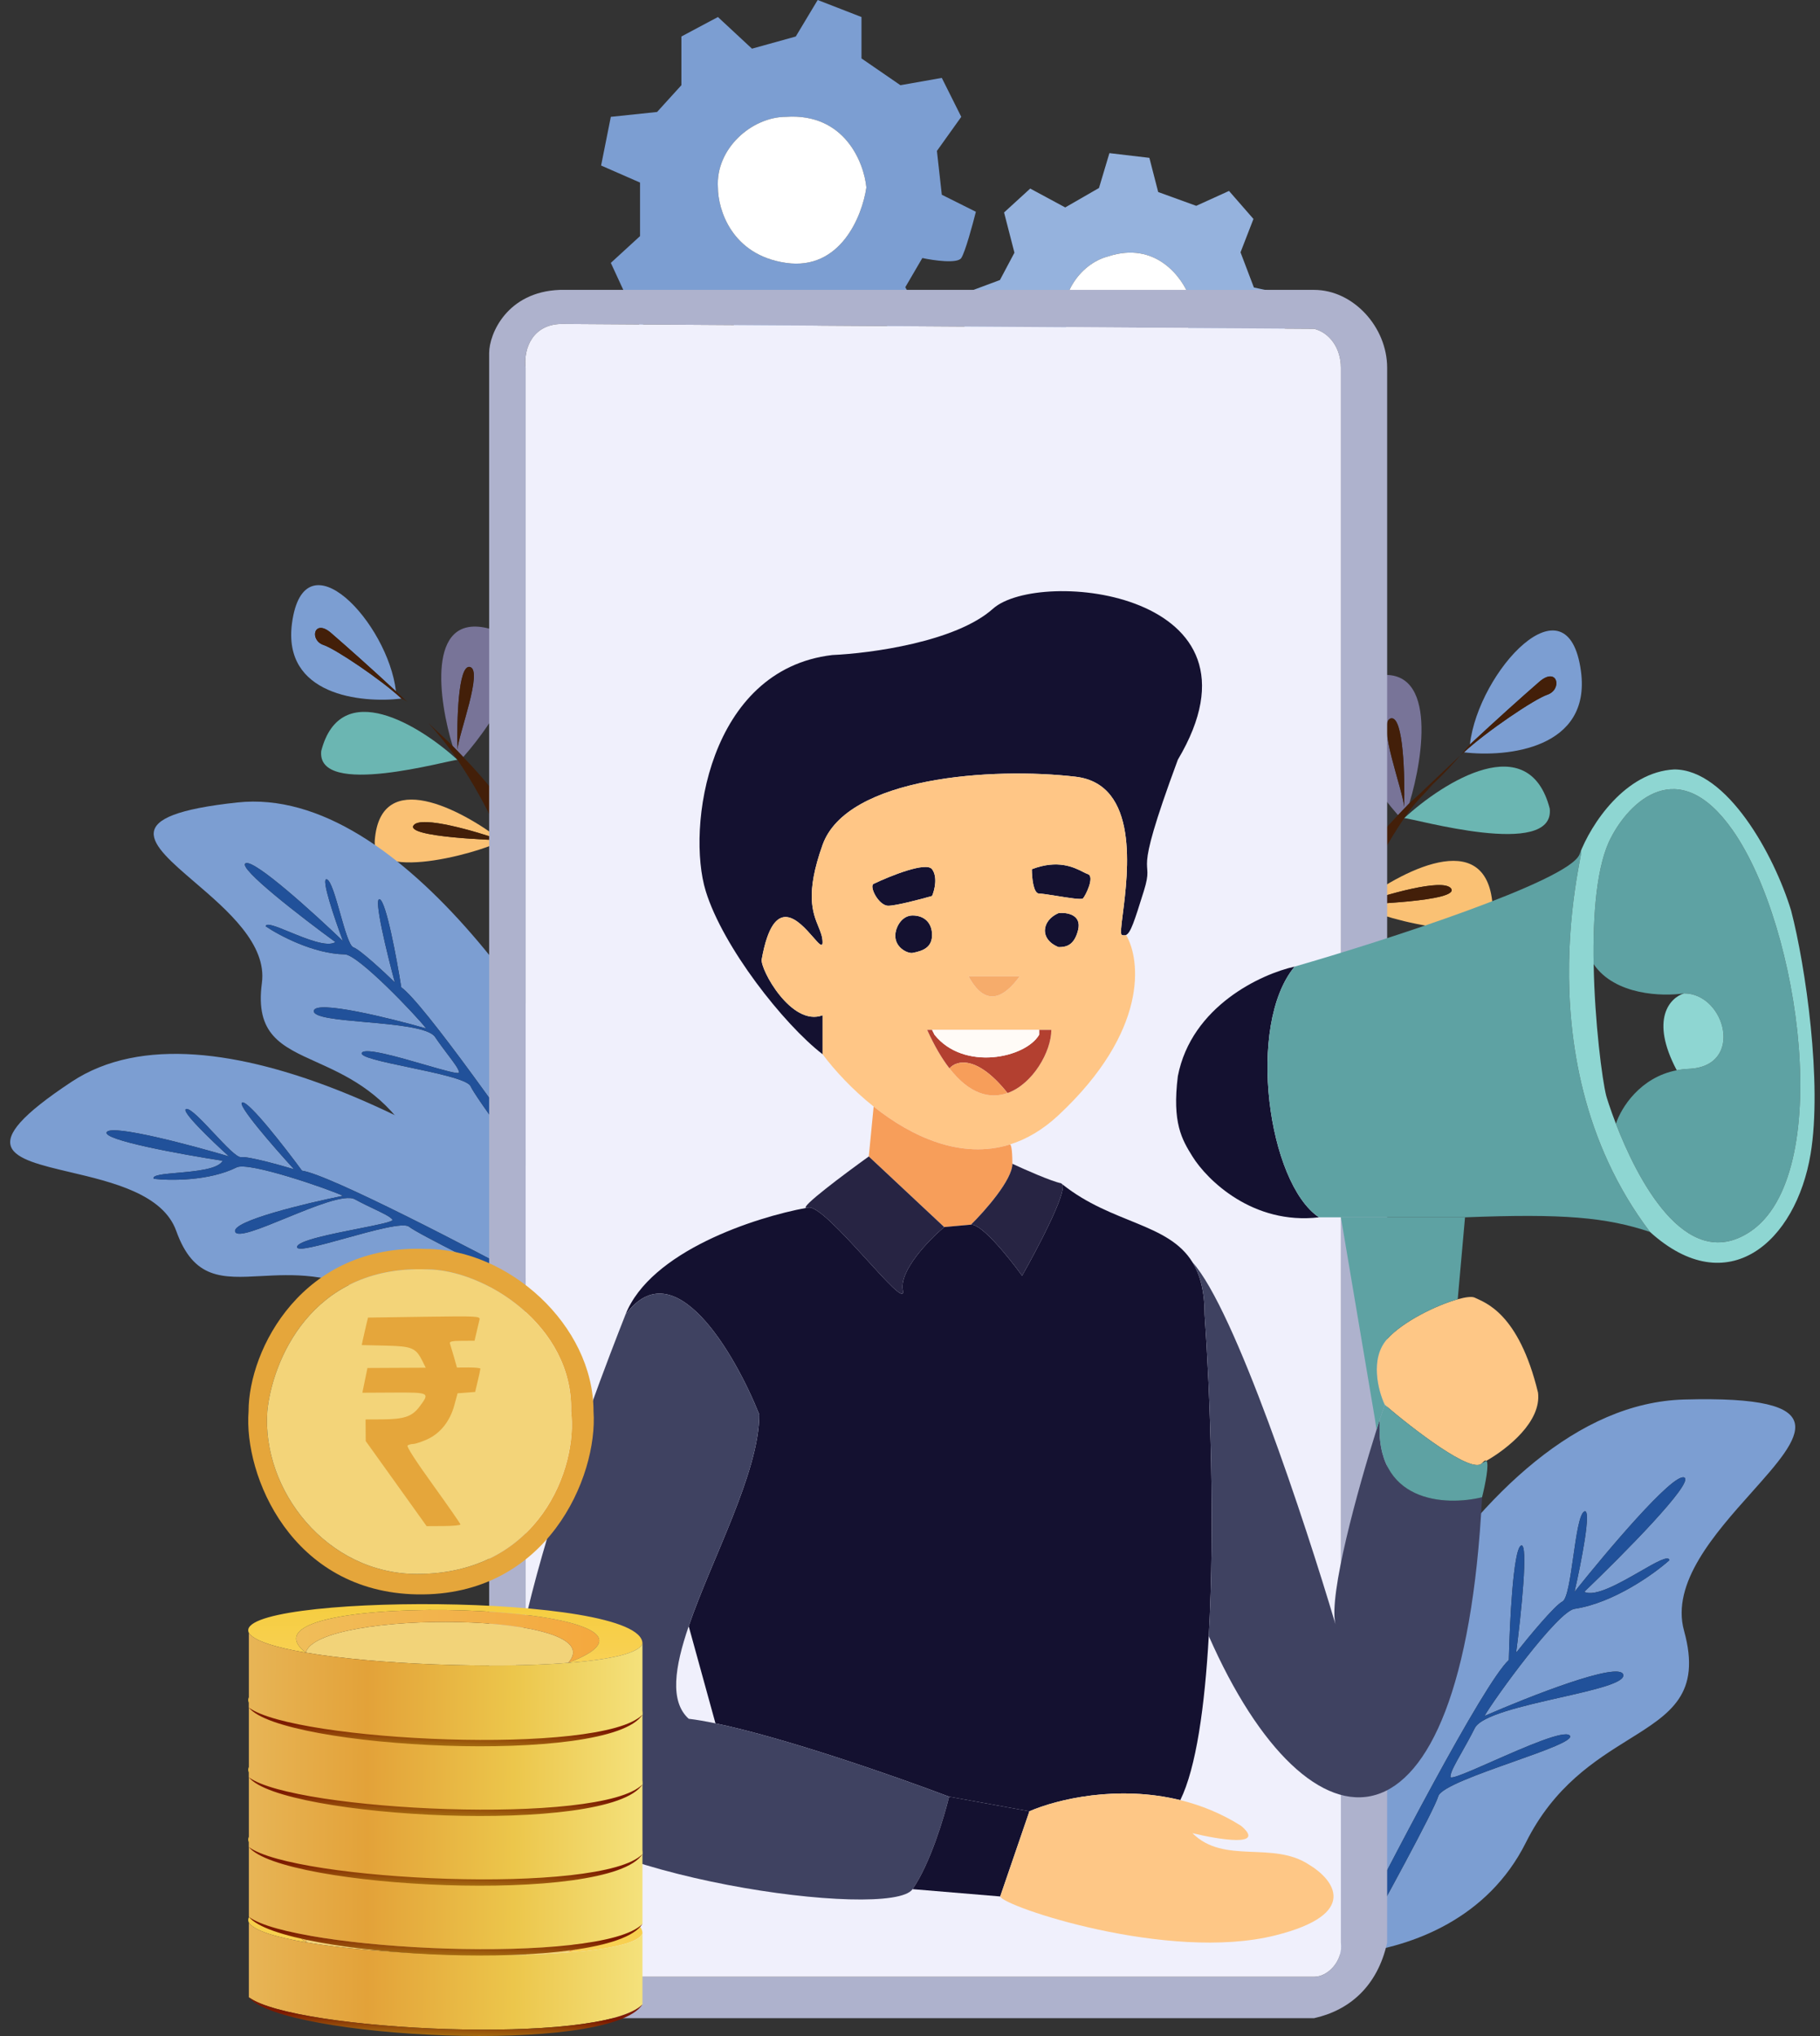 <svg width="76" height="85" viewBox="0 0 76 85" fill="none" xmlns="http://www.w3.org/2000/svg">
<rect x="0" y="0" width="76" height="85" fill="#333333" stroke="none"/>
<path fill-rule="evenodd" clip-rule="evenodd" d="M26.727 9.857L25.507 10.975L26.727 13.617L28.454 12.601L30.588 13.211L30.893 15.243H34.043L34.145 13.516L35.974 12.398L37.6 14.227L38.515 13.211L37.803 11.992L38.515 10.772C38.989 10.874 39.978 11.016 40.141 10.772C40.303 10.528 40.615 9.383 40.751 8.841L39.328 8.13L39.124 6.301L40.141 4.878L39.328 3.252L37.6 3.557L35.974 2.439V0.711L34.145 0L33.23 1.524L31.401 2.032L29.979 0.711L28.454 1.524V3.557L27.438 4.675L25.507 4.878L25.101 6.91L26.727 7.622V9.857ZM29.979 7.825C29.877 6.199 31.401 4.878 32.824 4.878C35.263 4.715 36.076 6.775 36.178 7.825C36.008 9.011 35.1 11.3 32.824 10.975C30.548 10.65 29.979 8.74 29.979 7.825Z" fill="#7C9ED2"/>
<path d="M32.824 4.878C31.401 4.878 29.877 6.199 29.979 7.825C29.979 8.74 30.548 10.65 32.824 10.975C35.1 11.3 36.008 9.011 36.178 7.825C36.076 6.775 35.263 4.715 32.824 4.878Z" fill="white"/>
<path fill-rule="evenodd" clip-rule="evenodd" d="M42.269 16.126L41.495 17.31L43.07 19.233L44.287 18.023L46.188 18.071L46.874 19.685L49.489 19.011L49.205 17.561L50.486 16.247L52.225 17.41L52.767 16.375L51.917 15.519L52.248 14.359C52.663 14.342 53.514 14.248 53.597 14.011C53.681 13.775 53.695 12.762 53.692 12.286L52.36 12.002L51.802 10.534L52.342 9.141L51.321 7.971L49.952 8.593L48.364 8.017L47.996 6.59L46.327 6.393L45.892 7.848L44.482 8.66L43.02 7.872L41.928 8.87L42.361 10.55L41.755 11.691L40.196 12.272L40.291 14.038L41.793 14.278L42.269 16.126ZM44.535 13.751C44.104 12.429 45.088 11.011 46.269 10.706C48.259 10.05 49.372 11.578 49.68 12.424C49.792 13.44 49.526 15.527 47.568 15.745C45.609 15.963 44.73 14.506 44.535 13.751Z" fill="#95B2DD"/>
<path d="M46.269 10.706C45.088 11.011 44.104 12.429 44.535 13.751C44.73 14.506 45.609 15.963 47.568 15.745C49.526 15.527 49.792 13.44 49.68 12.424C49.372 11.578 48.259 10.05 46.269 10.706Z" fill="white"/>
<path d="M16.767 29.164C15.887 28.351 14.003 27.091 13.515 26.929C12.906 26.726 13.109 25.811 13.82 26.421C14.532 27.038 15.519 27.916 16.535 28.86C16.201 25.997 12.703 22.254 12.194 26.014C11.788 29.022 15.074 29.368 16.767 29.164Z" fill="#7C9ED2"/>
<path d="M19.105 31.722C17.547 30.296 14.227 28.227 13.414 31.353C13.211 33.331 18.752 31.722 19.105 31.722Z" fill="#6BB6B2"/>
<path d="M19.103 31.295C19.104 31.315 19.104 31.334 19.105 31.353C19.187 31.438 19.267 31.521 19.345 31.604C20.722 30.045 22.845 26.787 20.324 26.218C17.804 25.649 18.326 29.266 18.902 31.145C18.97 31.215 19.038 31.285 19.105 31.353C19.103 31.337 19.102 31.318 19.103 31.295C19.073 30.074 19.133 27.764 19.613 27.843C20.201 27.941 19.13 30.692 19.103 31.295Z" fill="#787498"/>
<path d="M17.276 34.449C17.601 34.042 19.85 34.699 20.934 35.078C19.274 33.797 15.893 32.004 15.65 35.078C15.498 36.989 20.666 35.402 20.934 35.078C20.832 35.078 16.869 34.957 17.276 34.449Z" fill="#FAC174"/>
<path d="M21.962 38.205L20.934 33.534C20.681 33.08 20.095 32.39 19.345 31.604C19.267 31.521 19.187 31.438 19.105 31.353C19.038 31.285 18.97 31.215 18.902 31.145C18.575 30.813 18.244 30.528 17.885 30.181C18.257 30.596 18.665 31.075 19.105 31.722C19.728 32.64 20.378 33.774 20.934 35.078C21.343 36.035 21.701 37.084 21.962 38.205Z" fill="#431F09"/>
<path d="M20.934 35.078C19.85 34.699 17.601 34.042 17.276 34.449C16.869 34.957 20.832 35.078 20.934 35.078Z" fill="#431F09"/>
<path d="M19.103 31.295C19.073 30.074 19.133 27.764 19.613 27.843C20.201 27.941 19.13 30.692 19.103 31.295Z" fill="#431F09"/>
<path d="M13.515 26.929C14.003 27.091 15.887 28.351 16.767 29.164C16.829 29.185 16.911 29.231 17.008 29.302C16.851 29.154 16.692 29.006 16.535 28.86C15.519 27.916 14.532 27.038 13.82 26.421C13.109 25.811 12.906 26.726 13.515 26.929Z" fill="#431F09"/>
<path d="M61.132 31.408C62.073 30.534 64.085 29.18 64.606 29.006C65.258 28.788 65.041 27.805 64.281 28.46C63.52 29.123 62.466 30.067 61.38 31.081C61.737 28.005 65.475 23.983 66.018 28.023C66.452 31.255 62.941 31.627 61.132 31.408Z" fill="#7C9ED2"/>
<path d="M58.635 34.156C60.3 32.624 63.846 30.4 64.715 33.76C64.932 35.885 59.012 34.156 58.635 34.156Z" fill="#6BB6B2"/>
<path d="M58.636 33.698C58.636 33.719 58.635 33.74 58.635 33.76C58.547 33.851 58.461 33.941 58.377 34.029C56.907 32.355 54.639 28.853 57.332 28.241C60.024 27.63 59.467 31.517 58.852 33.537C58.778 33.612 58.706 33.686 58.635 33.76C58.637 33.743 58.637 33.722 58.636 33.698C58.669 32.386 58.605 29.903 58.092 29.989C57.464 30.094 58.608 33.049 58.636 33.698Z" fill="#787498"/>
<path d="M60.589 37.087C60.242 36.65 57.838 37.355 56.68 37.762C58.454 36.386 62.066 34.459 62.326 37.762C62.488 39.817 56.967 38.11 56.68 37.762C56.789 37.762 61.023 37.633 60.589 37.087Z" fill="#FAC174"/>
<path d="M55.582 41.123L56.68 36.104C56.95 35.615 57.577 34.874 58.377 34.029C58.461 33.941 58.547 33.851 58.635 33.76C58.706 33.686 58.778 33.612 58.852 33.537C59.201 33.179 59.587 33.027 59.91 32.665C59.513 33.111 59.104 33.461 58.635 34.156C57.969 35.142 57.275 36.362 56.68 37.762C56.244 38.791 55.861 39.918 55.582 41.123Z" fill="#431F09"/>
<path d="M56.68 37.762C57.838 37.355 60.242 36.65 60.589 37.087C61.023 37.633 56.789 37.762 56.68 37.762Z" fill="#431F09"/>
<path d="M58.636 33.698C58.669 32.386 58.605 29.903 58.092 29.989C57.464 30.094 58.608 33.049 58.636 33.698Z" fill="#431F09"/>
<path d="M64.606 29.006C64.085 29.18 62.073 30.534 61.132 31.408C61.066 31.43 58.858 33.561 58.754 33.637C60.189 32.592 61.212 31.238 61.38 31.081C62.466 30.067 63.52 29.123 64.281 28.46C65.041 27.805 65.258 28.788 64.606 29.006Z" fill="#431F09"/>
<path fill-rule="evenodd" clip-rule="evenodd" d="M70.323 58.427C61.462 58.671 54.707 73.569 52.438 80.987L54.572 81.597C54.998 81.637 55.53 81.644 56.124 81.597C57.978 77.904 61.949 70.276 63.006 69.3C63.04 67.776 63.189 64.687 63.514 64.524C63.84 64.362 63.514 67.437 63.311 68.996C63.819 68.352 64.917 67.024 65.242 66.862C65.445 66.76 65.572 65.871 65.699 64.981C65.826 64.092 65.953 63.203 66.157 63.101C66.482 62.939 66.021 65.269 65.75 66.455C67.071 64.795 69.835 61.516 70.323 61.679C70.811 61.841 67.749 64.931 66.157 66.455C66.613 66.683 67.651 66.085 68.49 65.603C69.145 65.226 69.678 64.92 69.713 65.134C69.07 65.71 67.376 66.922 65.75 67.166C65.039 67.273 62.397 70.926 61.99 71.638C63.853 70.825 67.62 69.341 67.783 69.91C67.88 70.25 66.582 70.544 65.146 70.869C63.58 71.224 61.849 71.616 61.584 72.146C61.389 72.534 61.195 72.878 61.03 73.171C60.761 73.646 60.567 73.99 60.567 74.178C60.567 74.306 61.37 73.952 62.334 73.527C63.669 72.939 65.311 72.215 65.547 72.451C65.743 72.646 64.526 73.077 63.188 73.551C61.746 74.062 60.165 74.622 60.059 74.991C59.897 75.56 57.688 79.6 56.604 81.548C58.987 81.256 62.129 80.099 63.718 76.922C64.897 74.564 66.602 73.501 68.012 72.622C69.761 71.532 71.055 70.726 70.323 68.081C69.77 66.083 71.618 64.014 73.144 62.305C75.267 59.929 76.767 58.249 70.323 58.427Z" fill="#7C9ED2"/>
<path d="M63.006 69.3C61.949 70.276 57.978 77.904 56.124 81.597C56.28 81.585 56.44 81.568 56.604 81.548C57.688 79.6 59.897 75.56 60.059 74.991C60.165 74.622 61.746 74.062 63.188 73.551C64.526 73.077 65.743 72.646 65.547 72.451C65.311 72.215 63.669 72.939 62.334 73.527C61.37 73.952 60.567 74.306 60.567 74.178C60.567 73.99 60.761 73.646 61.03 73.171C61.195 72.878 61.389 72.534 61.584 72.146C61.849 71.616 63.58 71.224 65.146 70.869C66.582 70.544 67.88 70.25 67.783 69.91C67.62 69.341 63.853 70.825 61.99 71.638C62.397 70.926 65.039 67.273 65.75 67.166C67.376 66.922 69.07 65.71 69.713 65.134C69.678 64.92 69.145 65.226 68.49 65.603C67.651 66.085 66.613 66.683 66.157 66.455C67.749 64.931 70.811 61.841 70.323 61.679C69.835 61.516 67.071 64.795 65.75 66.455C66.021 65.269 66.482 62.939 66.157 63.101C65.953 63.203 65.826 64.092 65.699 64.981C65.572 65.871 65.445 66.76 65.242 66.862C64.917 67.024 63.819 68.352 63.311 68.996C63.514 67.437 63.84 64.362 63.514 64.524C63.189 64.687 63.04 67.776 63.006 69.3Z" fill="#21519A"/>
<path fill-rule="evenodd" clip-rule="evenodd" d="M9.913 33.501C16.831 32.755 23.664 43.673 26.216 49.226L24.621 49.927C24.293 50.004 23.881 50.065 23.413 50.091C21.58 47.404 17.682 41.868 16.756 41.218C16.569 40.031 16.125 37.635 15.855 37.542C15.585 37.45 16.164 39.817 16.487 41.012C16.024 40.563 15.029 39.642 14.759 39.55C14.59 39.492 14.397 38.811 14.204 38.13C14.011 37.449 13.818 36.769 13.649 36.711C13.379 36.618 13.984 38.389 14.321 39.286C13.117 38.13 10.62 35.862 10.257 36.04C9.895 36.218 12.605 38.307 14.005 39.329C13.674 39.555 12.803 39.199 12.1 38.911C11.55 38.685 11.103 38.502 11.098 38.673C11.66 39.055 13.106 39.823 14.396 39.842C14.961 39.85 17.403 42.423 17.795 42.935C16.26 42.497 13.172 41.737 13.106 42.198C13.067 42.474 14.107 42.567 15.259 42.669C16.515 42.78 17.902 42.903 18.165 43.289C18.357 43.572 18.544 43.819 18.704 44.031C18.963 44.374 19.151 44.621 19.171 44.769C19.184 44.868 18.522 44.677 17.728 44.447C16.627 44.128 15.273 43.736 15.115 43.946C14.983 44.119 15.975 44.327 17.066 44.556C18.241 44.802 19.531 45.073 19.652 45.35C19.839 45.777 21.985 48.697 23.035 50.104C21.15 50.127 18.584 49.556 17.012 47.244C15.844 45.527 14.405 44.877 13.216 44.34C11.74 43.674 10.648 43.181 10.936 41.039C11.154 39.42 9.498 38 8.13 36.828C6.227 35.196 4.882 34.044 9.913 33.501Z" fill="#7C9ED2"/>
<path d="M16.756 41.218C17.682 41.868 21.58 47.404 23.413 50.091C23.291 50.098 23.165 50.102 23.035 50.104C21.985 48.697 19.839 45.777 19.652 45.35C19.531 45.073 18.241 44.802 17.066 44.556C15.975 44.327 14.983 44.119 15.115 43.946C15.273 43.736 16.627 44.128 17.728 44.447C18.522 44.677 19.184 44.868 19.171 44.769C19.151 44.621 18.963 44.374 18.704 44.031C18.544 43.819 18.357 43.572 18.165 43.289C17.902 42.903 16.515 42.78 15.259 42.669C14.107 42.567 13.067 42.474 13.106 42.198C13.172 41.737 16.26 42.497 17.795 42.935C17.403 42.423 14.961 39.85 14.396 39.842C13.106 39.823 11.66 39.055 11.098 38.673C11.103 38.502 11.55 38.685 12.1 38.911C12.803 39.199 13.674 39.555 14.005 39.329C12.605 38.307 9.895 36.218 10.257 36.04C10.62 35.862 13.117 38.13 14.321 39.286C13.984 38.389 13.379 36.618 13.649 36.711C13.818 36.769 14.011 37.449 14.204 38.13C14.397 38.811 14.59 39.492 14.759 39.55C15.029 39.642 16.024 40.563 16.487 41.012C16.164 39.817 15.585 37.45 15.855 37.542C16.125 37.635 16.569 40.031 16.756 41.218Z" fill="#21519A"/>
<path fill-rule="evenodd" clip-rule="evenodd" d="M2.988 45.163C8.79 41.322 19.875 47.882 24.692 51.641L23.598 52.997C23.342 53.215 23.003 53.459 22.601 53.697C19.738 52.153 13.732 49.025 12.611 48.873C11.899 47.906 10.405 45.981 10.122 46.023C9.84 46.064 11.441 47.901 12.278 48.814C11.66 48.628 10.353 48.267 10.071 48.309C9.894 48.335 9.41 47.819 8.926 47.303C8.442 46.787 7.957 46.271 7.781 46.297C7.498 46.339 8.85 47.634 9.56 48.276C7.96 47.802 4.7 46.934 4.46 47.259C4.221 47.584 7.586 48.195 9.299 48.459C9.11 48.812 8.172 48.896 7.415 48.963C6.823 49.015 6.342 49.058 6.417 49.212C7.091 49.293 8.728 49.311 9.883 48.735C10.388 48.483 13.739 49.647 14.323 49.922C12.758 50.238 9.666 50.981 9.82 51.421C9.911 51.684 10.878 51.288 11.947 50.85C13.114 50.372 14.403 49.844 14.814 50.066C15.114 50.229 15.395 50.363 15.634 50.477C16.021 50.663 16.302 50.797 16.387 50.918C16.445 51.001 15.768 51.135 14.958 51.295C13.834 51.518 12.451 51.792 12.406 52.05C12.369 52.265 13.346 51.994 14.42 51.696C15.577 51.375 16.847 51.023 17.081 51.213C17.444 51.507 20.692 53.115 22.27 53.883C20.607 54.769 18.065 55.44 15.606 54.108C13.781 53.12 12.204 53.204 10.9 53.273C9.283 53.359 8.087 53.423 7.359 51.388C6.81 49.85 4.686 49.349 2.932 48.936C0.493 48.361 -1.232 47.955 2.988 45.163Z" fill="#7C9ED2"/>
<path d="M12.611 48.873C13.732 49.025 19.738 52.153 22.601 53.697C22.495 53.76 22.384 53.822 22.27 53.883C20.692 53.115 17.444 51.507 17.081 51.213C16.847 51.023 15.577 51.375 14.42 51.696C13.346 51.994 12.369 52.265 12.406 52.05C12.451 51.792 13.834 51.518 14.958 51.295C15.768 51.135 16.445 51.001 16.387 50.918C16.302 50.797 16.021 50.663 15.634 50.477C15.395 50.363 15.114 50.229 14.814 50.066C14.403 49.844 13.114 50.372 11.947 50.85C10.878 51.288 9.911 51.684 9.82 51.421C9.666 50.981 12.758 50.238 14.323 49.922C13.739 49.647 10.388 48.483 9.883 48.735C8.728 49.311 7.091 49.293 6.417 49.212C6.342 49.058 6.823 49.015 7.415 48.963C8.172 48.896 9.11 48.812 9.299 48.459C7.586 48.195 4.221 47.584 4.46 47.259C4.7 46.934 7.96 47.802 9.56 48.276C8.85 47.634 7.498 46.339 7.781 46.297C7.957 46.271 8.442 46.787 8.926 47.303C9.41 47.819 9.894 48.335 10.071 48.309C10.353 48.267 11.66 48.628 12.278 48.814C11.441 47.901 9.84 46.064 10.122 46.023C10.405 45.981 11.899 47.906 12.611 48.873Z" fill="#21519A"/>
<path fill-rule="evenodd" clip-rule="evenodd" d="M20.426 14.744C20.426 13.931 21.178 12.183 23.373 12.102H54.876C56.502 12.102 57.925 13.646 57.925 15.354V81.103C57.518 82.933 56.34 83.929 54.876 84.254H23.373C21.544 84.254 20.426 83.055 20.426 81.103V14.744ZM23.475 13.524C22.255 13.524 21.849 14.54 21.95 15.354V81.103C21.916 81.747 21.95 82.526 23.779 82.526H54.876C55.486 82.526 56.096 81.815 55.994 81.103V15.354C55.994 14.54 55.526 13.89 54.876 13.727L23.475 13.524Z" fill="#AEB2CD"/>
<path d="M21.95 15.354C21.849 14.54 22.255 13.524 23.475 13.524L54.876 13.727C55.526 13.89 55.994 14.54 55.994 15.354V81.103C56.096 81.815 55.486 82.526 54.876 82.526H23.779C21.95 82.526 21.916 81.747 21.95 81.103V15.354Z" fill="#F0F0FC"/>
<path d="M29.471 37.203C30.188 39.534 32.722 42.759 34.349 44.012V42.386C33.048 42.874 31.735 40.455 31.808 40.049C32.311 37.243 33.375 38.461 33.954 39.123C34.192 39.396 34.349 39.575 34.349 39.337C34.349 39.109 34.268 38.913 34.176 38.686C33.938 38.104 33.617 37.319 34.349 35.272C35.365 32.427 41.462 32.02 44.917 32.427C47.573 32.739 47.107 36.414 46.887 38.144C46.821 38.664 46.777 39.009 46.848 39.032C46.914 39.054 46.97 39.057 47.023 39.032C47.215 38.941 47.364 38.479 47.763 37.203C48.271 35.577 47.153 37.203 49.185 31.716C53.352 24.704 43.393 23.687 41.462 25.415C39.917 26.797 36.347 27.278 34.755 27.346C29.572 27.956 28.657 34.561 29.471 37.203Z" fill="#141130"/>
<path d="M36.482 36.898C37.194 36.559 38.678 35.963 38.921 36.288C39.165 36.614 39.023 37.169 38.921 37.406C38.447 37.542 37.417 37.813 37.092 37.813C36.686 37.813 36.279 36.992 36.482 36.898Z" fill="#141130"/>
<path d="M43.088 36.288C43.088 36.627 43.149 37.305 43.393 37.305C43.512 37.305 43.803 37.352 44.12 37.402C44.61 37.481 45.16 37.57 45.222 37.508C45.324 37.406 45.73 36.593 45.425 36.492C45.372 36.474 45.306 36.441 45.227 36.401C44.853 36.211 44.178 35.869 43.088 36.288Z" fill="#141130"/>
<path d="M38.108 38.219C37.702 38.219 37.45 38.614 37.397 38.931C37.295 39.541 37.905 39.82 38.108 39.782C38.564 39.697 38.921 39.541 38.921 39.032C38.921 38.524 38.596 38.219 38.108 38.219Z" fill="#141130"/>
<path d="M44.206 38.118C43.494 38.423 43.393 39.215 44.206 39.541C44.511 39.541 44.856 39.48 45.019 38.829C45.181 38.179 44.544 38.084 44.206 38.118Z" fill="#141130"/>
<path fill-rule="evenodd" clip-rule="evenodd" d="M44.917 32.427C41.462 32.02 35.365 32.427 34.349 35.272C33.617 37.319 33.938 38.104 34.176 38.686C34.268 38.913 34.349 39.109 34.349 39.337C34.349 39.575 34.192 39.396 33.954 39.123C33.375 38.461 32.311 37.243 31.808 40.049C31.735 40.455 33.048 42.874 34.349 42.386V44.012C34.857 44.69 35.597 45.492 36.482 46.197C38.071 47.462 40.131 48.415 42.173 47.779C42.859 47.565 43.543 47.172 44.206 46.552C47.946 43.057 47.642 40.082 47.023 39.032C46.97 39.057 46.914 39.054 46.848 39.032C46.777 39.009 46.821 38.664 46.887 38.144C47.107 36.414 47.573 32.739 44.917 32.427ZM38.921 36.288C38.678 35.963 37.194 36.559 36.482 36.898C36.279 36.992 36.686 37.813 37.092 37.813C37.417 37.813 38.447 37.542 38.921 37.406C39.023 37.169 39.165 36.614 38.921 36.288ZM43.393 37.305C43.149 37.305 43.088 36.627 43.088 36.288C44.178 35.869 44.853 36.211 45.227 36.401C45.306 36.441 45.372 36.474 45.425 36.492C45.73 36.593 45.324 37.406 45.222 37.508C45.16 37.57 44.61 37.481 44.12 37.402C43.803 37.352 43.512 37.305 43.393 37.305ZM37.397 38.931C37.45 38.614 37.702 38.219 38.108 38.219C38.596 38.219 38.921 38.524 38.921 39.032C38.921 39.541 38.564 39.697 38.108 39.782C37.905 39.82 37.295 39.541 37.397 38.931ZM44.206 39.541C43.393 39.215 43.494 38.423 44.206 38.118C44.544 38.084 45.181 38.179 45.019 38.829C44.856 39.48 44.511 39.541 44.206 39.541ZM40.446 40.76C41.157 42.081 41.929 41.654 42.58 40.76H40.446ZM38.718 42.996H38.921H43.393H43.901C43.901 43.892 43.135 45.253 42.072 45.632C41.352 45.888 40.496 45.695 39.649 44.602C39.335 44.198 39.022 43.67 38.718 42.996Z" fill="#FFC686"/>
<path d="M40.446 40.76C41.157 42.081 41.929 41.654 42.58 40.76H40.446Z" fill="#F6AC6B"/>
<path d="M38.921 42.996H38.718C39.022 43.67 39.335 44.198 39.649 44.602C39.936 44.269 40.795 44.032 42.072 45.632C43.135 45.253 43.901 43.892 43.901 42.996H43.393V43.199C42.824 44.175 40.242 44.723 39.023 43.199L38.921 42.996Z" fill="#B34030"/>
<path d="M38.921 42.996L39.023 43.199C40.242 44.723 42.824 44.175 43.393 43.199V42.996H38.921Z" fill="#FFFBF7"/>
<path d="M42.072 45.632C41.352 45.888 40.496 45.695 39.649 44.602C39.936 44.269 40.795 44.032 42.072 45.632Z" fill="#F79E5A"/>
<path d="M36.482 46.197L36.279 48.28L39.429 51.227L40.547 51.126C41.123 50.558 42.275 49.256 42.275 48.585C42.275 47.913 42.207 47.768 42.173 47.779C40.131 48.415 38.071 47.462 36.482 46.197Z" fill="#F79E5A"/>
<path d="M39.429 51.227L36.279 48.28C35.25 49.02 33.372 50.425 33.672 50.426C33.694 50.422 33.717 50.418 33.739 50.414C34.45 50.211 37.905 54.886 37.702 53.869C37.539 53.056 38.786 51.769 39.429 51.227Z" fill="#272443"/>
<path d="M42.275 48.585C42.275 49.256 41.123 50.558 40.547 51.126C40.995 51.085 42.156 52.531 42.681 53.26C43.346 52.089 44.541 49.809 44.366 49.445C44.346 49.43 44.327 49.414 44.307 49.398C43.901 49.317 42.783 48.822 42.275 48.585Z" fill="#272443"/>
<path d="M40.547 51.126L39.429 51.227C38.786 51.769 37.539 53.056 37.702 53.869C37.905 54.886 34.45 50.211 33.739 50.414C33.71 50.422 33.688 50.426 33.672 50.426C31.545 50.817 27.163 52.231 26.117 54.886C28.149 52.121 30.69 56.511 31.706 59.052C31.706 61.461 29.729 65.057 28.759 67.89L29.877 71.946C32.795 72.552 37.435 74.175 39.633 75.007L42.986 75.617C44.159 75.107 46.687 74.512 49.287 75.151C49.951 73.804 50.309 71.241 50.476 68.3C50.738 63.682 50.531 58.131 50.303 54.886C50.303 53.912 50.117 53.218 49.795 52.695C48.784 51.051 46.438 51.097 44.366 49.445C44.541 49.809 43.346 52.089 42.681 53.26C42.156 52.531 40.995 51.085 40.547 51.126Z" fill="#141130"/>
<path d="M50.303 54.886C50.531 58.131 50.738 63.682 50.476 68.3C54.673 77.852 61.075 78.36 61.888 62.507C60.364 62.88 57.376 62.751 57.62 59.255C57.576 59.392 57.529 59.538 57.481 59.691C56.701 62.166 55.47 66.596 55.766 67.808C55.774 67.837 55.782 67.865 55.791 67.893C55.781 67.867 55.773 67.838 55.766 67.808C54.498 63.536 51.572 54.669 49.795 52.695C50.117 53.218 50.303 53.912 50.303 54.886Z" fill="#3F4261"/>
<path d="M26.117 54.886C24.796 58.239 19.613 71.653 21.747 75.007C23.881 78.36 37.194 80.19 38.108 78.868C38.84 77.812 39.429 75.854 39.633 75.007C37.435 74.175 32.795 72.552 29.877 71.946C29.466 71.86 29.09 71.795 28.759 71.755C27.956 71.029 28.174 69.598 28.759 67.89C29.729 65.057 31.706 61.461 31.706 59.052C30.69 56.511 28.149 52.121 26.117 54.886Z" fill="#3F4261"/>
<path d="M39.633 75.007C39.429 75.854 38.84 77.812 38.108 78.868L41.767 79.173L42.986 75.617L39.633 75.007Z" fill="#141130"/>
<path d="M42.986 75.617L41.767 79.173C41.868 79.58 48.779 81.917 53.25 80.799C56.827 79.905 55.689 78.462 54.673 77.852C53.149 76.836 51.116 77.852 49.795 76.531C50.913 76.802 52.884 77.121 51.828 76.226C51.003 75.704 50.141 75.361 49.287 75.151C46.687 74.512 44.159 75.107 42.986 75.617Z" fill="#FEC786"/>
<path d="M57.823 58.646C59.009 59.662 61.482 61.572 61.888 61.084C61.976 60.98 62.033 60.954 62.068 60.986C62.948 60.482 64.377 59.351 64.225 58.137C63.413 54.784 61.99 54.377 61.583 54.174C61.471 54.118 61.21 54.147 60.872 54.241C59.991 54.486 58.586 55.167 57.925 55.902C57.193 56.715 57.552 58.07 57.823 58.646Z" fill="#FEC786"/>
<path d="M57.62 59.255C57.376 62.751 60.364 62.88 61.888 62.507C62.021 61.976 62.196 61.102 62.068 60.986C62.005 61.022 61.945 61.055 61.888 61.084C61.482 61.572 59.009 59.662 57.823 58.646L57.62 59.255Z" fill="#5EA2A3"/>
<path d="M57.62 59.255L57.823 58.646C57.552 58.07 57.193 56.715 57.925 55.902C58.586 55.167 59.991 54.486 60.872 54.241L61.177 50.821H55.994L57.417 59.255L57.481 59.691C57.529 59.538 57.576 59.392 57.62 59.255Z" fill="#5EA2A3"/>
<path d="M55.08 50.821C52.945 49.398 52.031 42.792 54.063 40.353C52.674 40.658 49.754 42 49.185 44.926C48.941 46.878 49.353 47.569 49.795 48.28C50.405 49.262 52.315 51.146 55.08 50.821Z" fill="#141130"/>
<path d="M55.994 50.821H61.177C65.296 50.658 67.071 50.821 68.9 51.43C63.209 43.91 66.563 34.256 65.953 35.679C65.474 36.797 57.823 39.27 54.063 40.353C52.031 42.792 52.945 49.398 55.08 50.821H55.994Z" fill="#5EA2A3"/>
<path d="M72.355 34.663C70.079 31.411 68.019 33.511 67.274 34.967C66.67 36.1 66.512 38.195 66.548 40.252C67.43 41.553 69.432 41.607 70.323 41.471C72.05 41.471 72.864 44.52 70.526 44.622C70.349 44.629 70.179 44.65 70.018 44.681C68.484 44.977 67.692 46.253 67.478 46.914C68.306 49.059 70.342 53.221 73.067 51.43C76.624 49.093 75.201 38.727 72.355 34.663Z" fill="#5EA2A3"/>
<path fill-rule="evenodd" clip-rule="evenodd" d="M65.953 35.679C66.563 34.256 63.209 43.91 68.9 51.43C72.152 54.377 74.998 51.837 75.607 48.178C76.099 45.231 75.404 40.353 74.794 38.016C74.083 35.679 72.112 32.122 69.916 32.122C67.884 32.224 66.441 34.378 65.953 35.679ZM67.274 34.967C68.019 33.511 70.079 31.411 72.355 34.663C75.201 38.727 76.624 49.093 73.067 51.43C70.342 53.221 68.306 49.059 67.478 46.914C67.224 46.258 67.084 45.791 67.071 45.739C66.906 45.078 66.591 42.692 66.548 40.252C66.512 38.195 66.67 36.1 67.274 34.967Z" fill="#8ED6D2"/>
<path d="M70.526 44.622C72.864 44.52 72.05 41.471 70.323 41.471C69.747 41.646 68.88 42.533 70.018 44.681C70.179 44.65 70.349 44.629 70.526 44.622Z" fill="#8ED6D2"/>
<path d="M23.725 81.514C20.544 81.762 15.671 81.581 12.768 81.087C13.255 79.266 25.673 79.367 23.725 81.514Z" fill="url(#paint0_linear_3865_23139)"/>
<path d="M12.768 81.087C9.237 78.333 30.361 79.001 23.725 81.514C25.673 79.367 13.255 79.266 12.768 81.087Z" fill="url(#paint1_linear_3865_23139)"/>
<path d="M26.828 80.709C26.83 78.555 9.601 78.63 10.392 80.263C10.596 80.592 11.492 80.87 12.768 81.087C9.237 78.333 30.361 79.001 23.725 81.514C25.462 81.379 26.695 81.117 26.828 80.709Z" fill="url(#paint2_linear_3865_23139)"/>
<path d="M12.768 81.087C11.492 80.87 10.596 80.592 10.392 80.263V83.382C12.28 84.793 25.122 85.411 26.828 83.679V80.709C26.695 81.117 25.462 81.379 23.725 81.514C20.544 81.762 15.671 81.581 12.768 81.087Z" fill="url(#paint3_linear_3865_23139)"/>
<path d="M10.392 83.382C12.28 84.793 25.122 85.411 26.828 83.679C25.463 85.818 11.733 85.09 10.392 83.382Z" fill="url(#paint4_linear_3865_23139)"/>
<path d="M23.725 78.155C20.544 78.402 15.671 78.222 12.768 77.728C13.255 75.906 25.673 76.007 23.725 78.155Z" fill="url(#paint5_linear_3865_23139)"/>
<path d="M12.768 77.728C9.237 74.973 30.361 75.642 23.725 78.155C25.673 76.007 13.255 75.906 12.768 77.728Z" fill="url(#paint6_linear_3865_23139)"/>
<path d="M26.828 77.349C26.83 75.196 9.601 75.27 10.392 76.904C10.596 77.233 11.492 77.51 12.768 77.728C9.237 74.973 30.361 75.642 23.725 78.155C25.462 78.02 26.695 77.758 26.828 77.349Z" fill="url(#paint7_linear_3865_23139)"/>
<path d="M12.768 77.728C11.492 77.51 10.596 77.233 10.392 76.904V80.023C12.28 81.434 25.122 82.052 26.828 80.32V77.349C26.695 77.758 25.462 78.02 23.725 78.155C20.544 78.402 15.671 78.222 12.768 77.728Z" fill="url(#paint8_linear_3865_23139)"/>
<path d="M10.392 80.023C12.28 81.434 25.122 82.052 26.828 80.32C25.463 82.458 11.733 81.731 10.392 80.023Z" fill="url(#paint9_linear_3865_23139)"/>
<path d="M23.725 75.241C20.544 75.488 15.671 75.308 12.768 74.814C13.255 72.992 25.673 73.094 23.725 75.241Z" fill="url(#paint10_linear_3865_23139)"/>
<path d="M12.768 74.814C9.237 72.059 30.361 72.728 23.725 75.241C25.673 73.094 13.255 72.992 12.768 74.814Z" fill="url(#paint11_linear_3865_23139)"/>
<path d="M26.828 74.435C26.83 72.282 9.601 72.356 10.392 73.99C10.596 74.319 11.492 74.596 12.768 74.814C9.237 72.059 30.361 72.728 23.725 75.241C25.462 75.106 26.695 74.844 26.828 74.435Z" fill="url(#paint12_linear_3865_23139)"/>
<path d="M12.768 74.814C11.492 74.596 10.596 74.319 10.392 73.99V77.109C12.28 78.519 25.122 79.137 26.828 77.406V74.435C26.695 74.844 25.462 75.106 23.725 75.241C20.544 75.488 15.671 75.308 12.768 74.814Z" fill="url(#paint13_linear_3865_23139)"/>
<path d="M10.392 77.109C12.28 78.519 25.122 79.137 26.828 77.406C25.463 79.544 11.733 78.817 10.392 77.109Z" fill="url(#paint14_linear_3865_23139)"/>
<path d="M23.725 72.331C20.544 72.578 15.671 72.398 12.768 71.903C13.255 70.082 25.673 70.183 23.725 72.331Z" fill="url(#paint15_linear_3865_23139)"/>
<path d="M12.768 71.903C9.237 69.149 30.361 69.817 23.725 72.331C25.673 70.183 13.255 70.082 12.768 71.903Z" fill="url(#paint16_linear_3865_23139)"/>
<path d="M26.828 71.525C26.83 69.372 9.601 69.446 10.392 71.08C10.596 71.408 11.492 71.686 12.768 71.903C9.237 69.149 30.361 69.817 23.725 72.331C25.462 72.196 26.695 71.933 26.828 71.525Z" fill="url(#paint17_linear_3865_23139)"/>
<path d="M12.768 71.903C11.492 71.686 10.596 71.408 10.392 71.08V74.198C12.28 75.609 25.122 76.227 26.828 74.496V71.525C26.695 71.933 25.462 72.196 23.725 72.331C20.544 72.578 15.671 72.398 12.768 71.903Z" fill="url(#paint18_linear_3865_23139)"/>
<path d="M10.392 74.198C12.28 75.609 25.122 76.227 26.828 74.496C25.463 76.634 11.733 75.906 10.392 74.198Z" fill="url(#paint19_linear_3865_23139)"/>
<path d="M23.725 69.421C20.544 69.668 15.671 69.487 12.768 68.993C13.255 67.172 25.673 67.273 23.725 69.421Z" fill="url(#paint20_linear_3865_23139)"/>
<path d="M12.768 68.993C9.237 66.239 30.361 66.907 23.725 69.421C25.673 67.273 13.255 67.172 12.768 68.993Z" fill="url(#paint21_linear_3865_23139)"/>
<path d="M26.828 68.615C26.83 66.462 9.601 66.536 10.392 68.169C10.596 68.498 11.492 68.776 12.768 68.993C9.237 66.239 30.361 66.907 23.725 69.421C25.462 69.286 26.695 69.023 26.828 68.615Z" fill="url(#paint22_linear_3865_23139)"/>
<path d="M12.768 68.993C11.492 68.776 10.596 68.498 10.392 68.169V71.288C12.28 72.699 25.122 73.317 26.828 71.585V68.615C26.695 69.023 25.462 69.286 23.725 69.421C20.544 69.668 15.671 69.487 12.768 68.993Z" fill="url(#paint23_linear_3865_23139)"/>
<path d="M10.392 71.288C12.28 72.699 25.122 73.317 26.828 71.585C25.463 73.724 11.733 72.996 10.392 71.288Z" fill="url(#paint24_linear_3865_23139)"/>
<path fill-rule="evenodd" clip-rule="evenodd" d="M17.799 52.141C21.205 52.141 24.784 55.303 24.784 58.917C24.975 61.645 22.852 66.659 17.417 66.562C12.169 66.468 10.171 61.593 10.38 58.917C10.38 56.328 12.642 51.919 17.799 52.141ZM23.846 58.917C23.943 55.359 20.249 52.992 17.799 52.992C12.962 52.825 11.359 56.873 11.162 58.917C10.925 62.211 13.646 65.71 17.417 65.71C22.508 65.71 24.141 61.28 23.846 58.917Z" fill="#E5A63B"/>
<path d="M17.799 52.992C20.249 52.992 23.943 55.359 23.846 58.917C24.141 61.28 22.508 65.71 17.417 65.71C13.646 65.71 10.925 62.211 11.162 58.917C11.359 56.873 12.962 52.825 17.799 52.992Z" fill="#F3D479"/>
<path fill-rule="evenodd" clip-rule="evenodd" d="M16.451 58.136C17.942 58.129 17.957 58.138 17.52 58.722C17.21 59.138 16.878 59.251 15.95 59.256L15.265 59.259L15.268 59.71L15.272 60.161L16.544 61.937L17.816 63.714L18.523 63.71C18.913 63.708 19.229 63.678 19.227 63.642C19.225 63.607 18.709 62.865 18.082 61.994C17.363 60.998 16.97 60.387 17.019 60.347C17.063 60.312 17.17 60.283 17.257 60.281C17.345 60.28 17.602 60.196 17.83 60.094C18.381 59.847 18.789 59.338 18.971 58.67L19.108 58.166L19.475 58.139L19.841 58.111L19.951 57.651C20.011 57.398 20.06 57.167 20.06 57.139C20.06 57.111 19.84 57.089 19.571 57.09L19.082 57.093L18.954 56.642C18.884 56.395 18.809 56.144 18.789 56.085C18.761 56.005 18.886 55.977 19.284 55.975L19.816 55.972L19.902 55.607C19.95 55.406 20.004 55.173 20.024 55.09C20.058 54.947 19.926 54.94 17.714 54.972L15.367 55.006L15.281 55.366C15.233 55.564 15.174 55.822 15.15 55.94L15.106 56.154L16.105 56.177C17.21 56.203 17.367 56.269 17.644 56.83L17.778 57.099L16.561 57.105L15.344 57.111L15.238 57.627L15.132 58.143L16.451 58.136Z" fill="#E5A63B"/>
<defs>
<linearGradient id="paint0_linear_3865_23139" x1="18.597" y1="79.062" x2="18.597" y2="84.998" gradientUnits="userSpaceOnUse">
<stop offset="0.428" stop-color="#F2D379"/>
<stop offset="1" stop-color="#E9BB35" stop-opacity="0.81"/>
</linearGradient>
<linearGradient id="paint1_linear_3865_23139" x1="12.646" y1="82.877" x2="24.578" y2="82.834" gradientUnits="userSpaceOnUse">
<stop stop-color="#F0BD59"/>
<stop offset="1" stop-color="#F4A93F"/>
</linearGradient>
<linearGradient id="paint2_linear_3865_23139" x1="18.597" y1="79.062" x2="18.597" y2="84.998" gradientUnits="userSpaceOnUse">
<stop stop-color="#F5CD40"/>
<stop offset="1" stop-color="#FFD772"/>
</linearGradient>
<linearGradient id="paint3_linear_3865_23139" x1="10.576" y1="82.573" x2="26.77" y2="82.716" gradientUnits="userSpaceOnUse">
<stop stop-color="#E7B455"/>
<stop offset="0.294" stop-color="#E3A239"/>
<stop offset="0.672" stop-color="#ECC64B"/>
<stop offset="1" stop-color="#F4E17B"/>
</linearGradient>
<linearGradient id="paint4_linear_3865_23139" x1="18.611" y1="84.199" x2="18.59" y2="84.998" gradientUnits="userSpaceOnUse">
<stop stop-color="#7C1A00"/>
<stop offset="1" stop-color="#A66E11"/>
</linearGradient>
<linearGradient id="paint5_linear_3865_23139" x1="18.597" y1="75.703" x2="18.597" y2="81.639" gradientUnits="userSpaceOnUse">
<stop offset="0.428" stop-color="#F2D379"/>
<stop offset="1" stop-color="#E9BB35" stop-opacity="0.81"/>
</linearGradient>
<linearGradient id="paint6_linear_3865_23139" x1="12.646" y1="79.517" x2="24.578" y2="79.474" gradientUnits="userSpaceOnUse">
<stop stop-color="#F0BD59"/>
<stop offset="1" stop-color="#F4A93F"/>
</linearGradient>
<linearGradient id="paint7_linear_3865_23139" x1="18.597" y1="75.703" x2="18.597" y2="81.639" gradientUnits="userSpaceOnUse">
<stop stop-color="#F5CD40"/>
<stop offset="1" stop-color="#FFD772"/>
</linearGradient>
<linearGradient id="paint8_linear_3865_23139" x1="10.576" y1="79.214" x2="26.77" y2="79.357" gradientUnits="userSpaceOnUse">
<stop stop-color="#E7B455"/>
<stop offset="0.294" stop-color="#E3A239"/>
<stop offset="0.672" stop-color="#ECC64B"/>
<stop offset="1" stop-color="#F4E17B"/>
</linearGradient>
<linearGradient id="paint9_linear_3865_23139" x1="18.611" y1="80.84" x2="18.59" y2="81.638" gradientUnits="userSpaceOnUse">
<stop stop-color="#7C1A00"/>
<stop offset="1" stop-color="#A66E11"/>
</linearGradient>
<linearGradient id="paint10_linear_3865_23139" x1="18.597" y1="72.789" x2="18.597" y2="78.725" gradientUnits="userSpaceOnUse">
<stop offset="0.428" stop-color="#F2D379"/>
<stop offset="1" stop-color="#E9BB35" stop-opacity="0.81"/>
</linearGradient>
<linearGradient id="paint11_linear_3865_23139" x1="12.646" y1="76.603" x2="24.578" y2="76.56" gradientUnits="userSpaceOnUse">
<stop stop-color="#F0BD59"/>
<stop offset="1" stop-color="#F4A93F"/>
</linearGradient>
<linearGradient id="paint12_linear_3865_23139" x1="18.597" y1="72.789" x2="18.597" y2="78.725" gradientUnits="userSpaceOnUse">
<stop stop-color="#F5CD40"/>
<stop offset="1" stop-color="#FFD772"/>
</linearGradient>
<linearGradient id="paint13_linear_3865_23139" x1="10.576" y1="76.3" x2="26.77" y2="76.443" gradientUnits="userSpaceOnUse">
<stop stop-color="#E7B455"/>
<stop offset="0.294" stop-color="#E3A239"/>
<stop offset="0.672" stop-color="#ECC64B"/>
<stop offset="1" stop-color="#F4E17B"/>
</linearGradient>
<linearGradient id="paint14_linear_3865_23139" x1="18.611" y1="77.925" x2="18.59" y2="78.725" gradientUnits="userSpaceOnUse">
<stop stop-color="#7C1A00"/>
<stop offset="1" stop-color="#A66E11"/>
</linearGradient>
<linearGradient id="paint15_linear_3865_23139" x1="18.597" y1="69.879" x2="18.597" y2="75.814" gradientUnits="userSpaceOnUse">
<stop offset="0.428" stop-color="#F2D379"/>
<stop offset="1" stop-color="#E9BB35" stop-opacity="0.81"/>
</linearGradient>
<linearGradient id="paint16_linear_3865_23139" x1="12.646" y1="73.693" x2="24.578" y2="73.65" gradientUnits="userSpaceOnUse">
<stop stop-color="#F0BD59"/>
<stop offset="1" stop-color="#F4A93F"/>
</linearGradient>
<linearGradient id="paint17_linear_3865_23139" x1="18.597" y1="69.879" x2="18.597" y2="75.814" gradientUnits="userSpaceOnUse">
<stop stop-color="#F5CD40"/>
<stop offset="1" stop-color="#FFD772"/>
</linearGradient>
<linearGradient id="paint18_linear_3865_23139" x1="10.576" y1="73.39" x2="26.77" y2="73.533" gradientUnits="userSpaceOnUse">
<stop stop-color="#E7B455"/>
<stop offset="0.294" stop-color="#E3A239"/>
<stop offset="0.672" stop-color="#ECC64B"/>
<stop offset="1" stop-color="#F4E17B"/>
</linearGradient>
<linearGradient id="paint19_linear_3865_23139" x1="18.611" y1="75.015" x2="18.59" y2="75.814" gradientUnits="userSpaceOnUse">
<stop stop-color="#7C1A00"/>
<stop offset="1" stop-color="#A66E11"/>
</linearGradient>
<linearGradient id="paint20_linear_3865_23139" x1="18.597" y1="66.969" x2="18.597" y2="72.904" gradientUnits="userSpaceOnUse">
<stop offset="0.428" stop-color="#F2D379"/>
<stop offset="1" stop-color="#E9BB35" stop-opacity="0.81"/>
</linearGradient>
<linearGradient id="paint21_linear_3865_23139" x1="12.646" y1="70.783" x2="24.578" y2="70.74" gradientUnits="userSpaceOnUse">
<stop stop-color="#F0BD59"/>
<stop offset="1" stop-color="#F4A93F"/>
</linearGradient>
<linearGradient id="paint22_linear_3865_23139" x1="18.597" y1="66.969" x2="18.597" y2="72.904" gradientUnits="userSpaceOnUse">
<stop stop-color="#F5CD40"/>
<stop offset="1" stop-color="#FFD772"/>
</linearGradient>
<linearGradient id="paint23_linear_3865_23139" x1="10.576" y1="70.48" x2="26.77" y2="70.623" gradientUnits="userSpaceOnUse">
<stop stop-color="#E7B455"/>
<stop offset="0.294" stop-color="#E3A239"/>
<stop offset="0.672" stop-color="#ECC64B"/>
<stop offset="1" stop-color="#F4E17B"/>
</linearGradient>
<linearGradient id="paint24_linear_3865_23139" x1="18.611" y1="72.105" x2="18.59" y2="72.904" gradientUnits="userSpaceOnUse">
<stop stop-color="#7C1A00"/>
<stop offset="1" stop-color="#A66E11"/>
</linearGradient>
</defs>
</svg>
